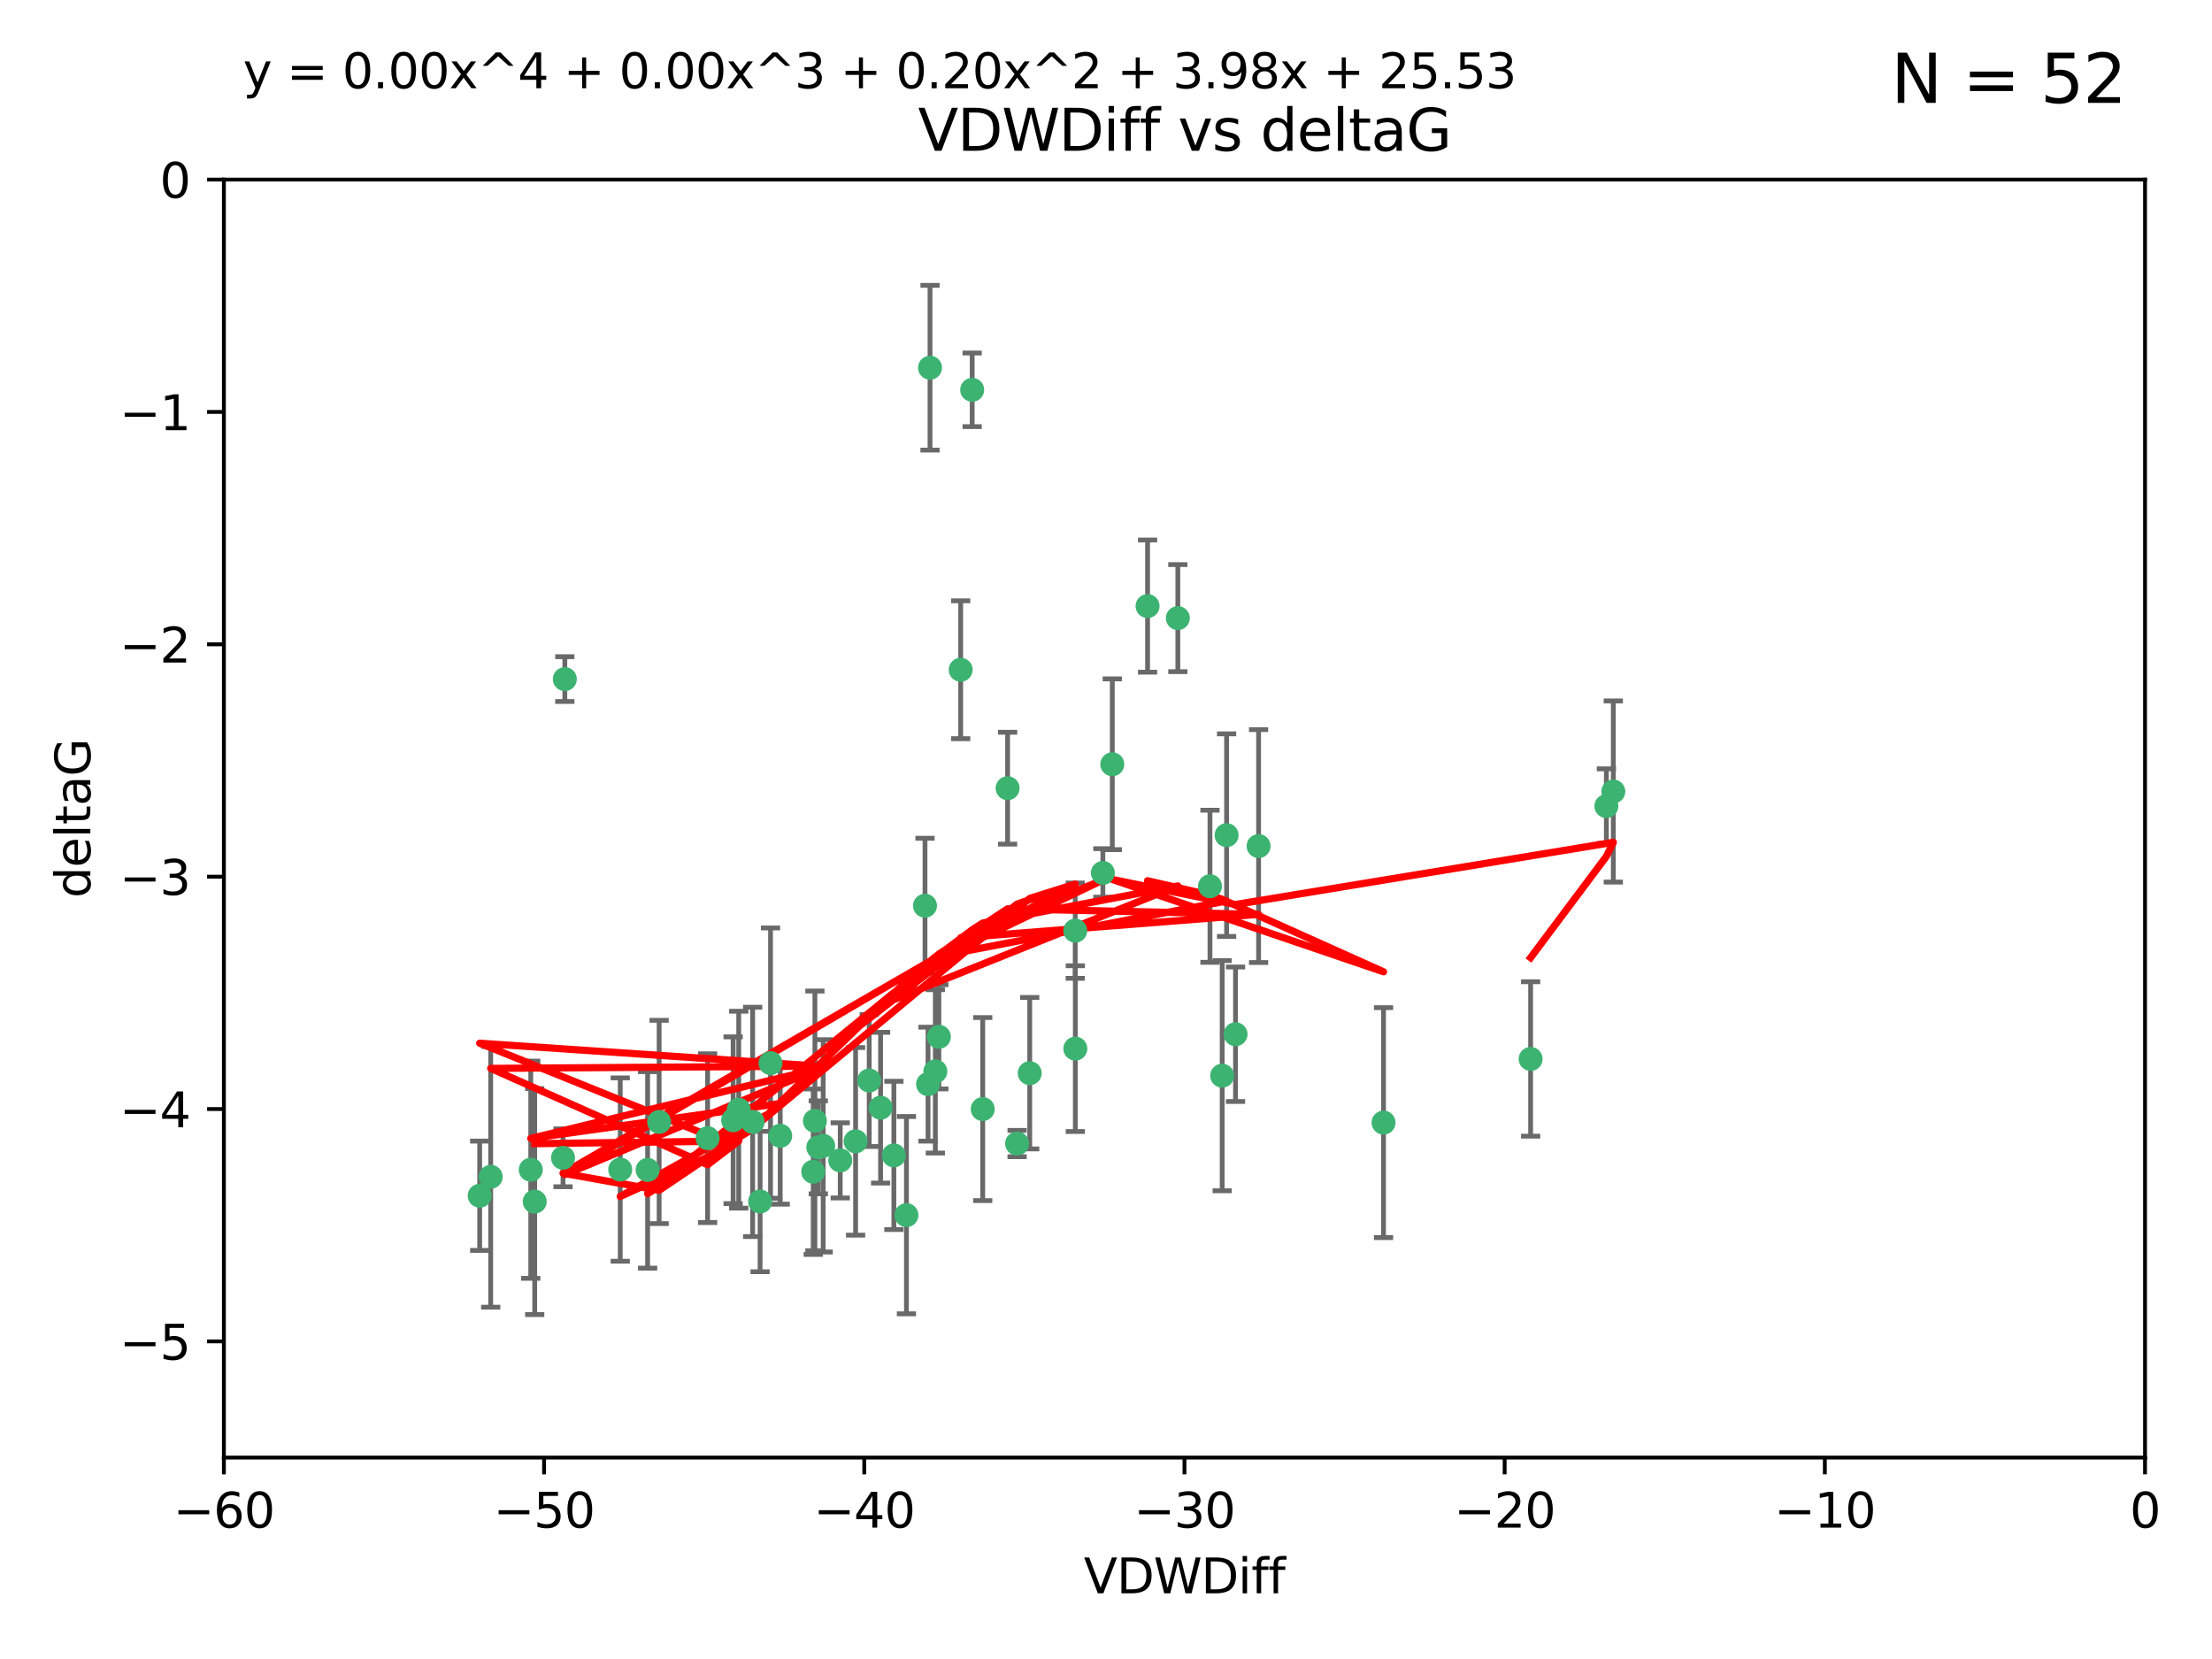 <?xml version="1.0" encoding="utf-8" standalone="no"?>
<!DOCTYPE svg PUBLIC "-//W3C//DTD SVG 1.1//EN"
  "http://www.w3.org/Graphics/SVG/1.1/DTD/svg11.dtd">
<svg xmlns:xlink="http://www.w3.org/1999/xlink" width="460.8pt" height="345.6pt" viewBox="0 0 460.8 345.6" xmlns="http://www.w3.org/2000/svg" version="1.1">
 <defs>
  <style type="text/css">*{stroke-linejoin: round; stroke-linecap: butt}</style>
 </defs>
 <g id="figure_1">
  <g id="patch_1">
   <path d="M 0 345.6 
L 460.8 345.6 
L 460.8 0 
L 0 0 
z
" style="fill: #ffffff"/>
  </g>
  <g id="axes_1">
   <g id="patch_2">
    <path d="M 46.64 303.64 
L 446.85 303.64 
L 446.85 37.411 
L 46.64 37.411 
z
" style="fill: #ffffff"/>
   </g>
   <g id="PathCollection_1">
    <defs>
     <path id="m0a03f13797" d="M 0 1.118 
C 0.297 1.118 0.581 1 0.791 0.791 
C 1 0.581 1.118 0.297 1.118 0 
C 1.118 -0.297 1 -0.581 0.791 -0.791 
C 0.581 -1 0.297 -1.118 0 -1.118 
C -0.297 -1.118 -0.581 -1 -0.791 -0.791 
C -1 -0.581 -1.118 -0.297 -1.118 0 
C -1.118 0.297 -1 0.581 -0.791 0.791 
C -0.581 1 -0.297 1.118 0 1.118 
z
" style="stroke: #3cb371"/>
    </defs>
    <g clip-path="url(#p2a14316636)">
     <use xlink:href="#m0a03f13797" x="111.391" y="250.316" style="fill: #3cb371; stroke: #3cb371"/>
     <use xlink:href="#m0a03f13797" x="153.89" y="231.167" style="fill: #3cb371; stroke: #3cb371"/>
     <use xlink:href="#m0a03f13797" x="147.41" y="237.101" style="fill: #3cb371; stroke: #3cb371"/>
     <use xlink:href="#m0a03f13797" x="102.222" y="245.151" style="fill: #3cb371; stroke: #3cb371"/>
     <use xlink:href="#m0a03f13797" x="170.466" y="239.012" style="fill: #3cb371; stroke: #3cb371"/>
     <use xlink:href="#m0a03f13797" x="99.927" y="249.096" style="fill: #3cb371; stroke: #3cb371"/>
     <use xlink:href="#m0a03f13797" x="152.724" y="233.364" style="fill: #3cb371; stroke: #3cb371"/>
     <use xlink:href="#m0a03f13797" x="129.205" y="243.641" style="fill: #3cb371; stroke: #3cb371"/>
     <use xlink:href="#m0a03f13797" x="160.515" y="221.462" style="fill: #3cb371; stroke: #3cb371"/>
     <use xlink:href="#m0a03f13797" x="181.071" y="225.088" style="fill: #3cb371; stroke: #3cb371"/>
     <use xlink:href="#m0a03f13797" x="169.761" y="233.502" style="fill: #3cb371; stroke: #3cb371"/>
     <use xlink:href="#m0a03f13797" x="110.566" y="243.675" style="fill: #3cb371; stroke: #3cb371"/>
     <use xlink:href="#m0a03f13797" x="162.533" y="236.602" style="fill: #3cb371; stroke: #3cb371"/>
     <use xlink:href="#m0a03f13797" x="171.486" y="238.695" style="fill: #3cb371; stroke: #3cb371"/>
     <use xlink:href="#m0a03f13797" x="186.209" y="240.695" style="fill: #3cb371; stroke: #3cb371"/>
     <use xlink:href="#m0a03f13797" x="134.911" y="243.713" style="fill: #3cb371; stroke: #3cb371"/>
     <use xlink:href="#m0a03f13797" x="156.79" y="233.712" style="fill: #3cb371; stroke: #3cb371"/>
     <use xlink:href="#m0a03f13797" x="175.035" y="241.73" style="fill: #3cb371; stroke: #3cb371"/>
     <use xlink:href="#m0a03f13797" x="169.413" y="244.088" style="fill: #3cb371; stroke: #3cb371"/>
     <use xlink:href="#m0a03f13797" x="117.663" y="141.469" style="fill: #3cb371; stroke: #3cb371"/>
     <use xlink:href="#m0a03f13797" x="193.74" y="76.602" style="fill: #3cb371; stroke: #3cb371"/>
     <use xlink:href="#m0a03f13797" x="117.288" y="241.193" style="fill: #3cb371; stroke: #3cb371"/>
     <use xlink:href="#m0a03f13797" x="137.308" y="233.723" style="fill: #3cb371; stroke: #3cb371"/>
     <use xlink:href="#m0a03f13797" x="158.341" y="250.302" style="fill: #3cb371; stroke: #3cb371"/>
     <use xlink:href="#m0a03f13797" x="214.511" y="223.559" style="fill: #3cb371; stroke: #3cb371"/>
     <use xlink:href="#m0a03f13797" x="223.993" y="193.873" style="fill: #3cb371; stroke: #3cb371"/>
     <use xlink:href="#m0a03f13797" x="211.88" y="238.222" style="fill: #3cb371; stroke: #3cb371"/>
     <use xlink:href="#m0a03f13797" x="178.237" y="237.76" style="fill: #3cb371; stroke: #3cb371"/>
     <use xlink:href="#m0a03f13797" x="188.828" y="253.138" style="fill: #3cb371; stroke: #3cb371"/>
     <use xlink:href="#m0a03f13797" x="224.011" y="218.451" style="fill: #3cb371; stroke: #3cb371"/>
     <use xlink:href="#m0a03f13797" x="193.329" y="225.849" style="fill: #3cb371; stroke: #3cb371"/>
     <use xlink:href="#m0a03f13797" x="202.523" y="81.207" style="fill: #3cb371; stroke: #3cb371"/>
     <use xlink:href="#m0a03f13797" x="204.72" y="231.04" style="fill: #3cb371; stroke: #3cb371"/>
     <use xlink:href="#m0a03f13797" x="245.364" y="128.766" style="fill: #3cb371; stroke: #3cb371"/>
     <use xlink:href="#m0a03f13797" x="183.443" y="230.756" style="fill: #3cb371; stroke: #3cb371"/>
     <use xlink:href="#m0a03f13797" x="195.583" y="215.989" style="fill: #3cb371; stroke: #3cb371"/>
     <use xlink:href="#m0a03f13797" x="209.904" y="164.196" style="fill: #3cb371; stroke: #3cb371"/>
     <use xlink:href="#m0a03f13797" x="262.187" y="176.253" style="fill: #3cb371; stroke: #3cb371"/>
     <use xlink:href="#m0a03f13797" x="200.128" y="139.522" style="fill: #3cb371; stroke: #3cb371"/>
     <use xlink:href="#m0a03f13797" x="229.746" y="181.846" style="fill: #3cb371; stroke: #3cb371"/>
     <use xlink:href="#m0a03f13797" x="192.695" y="188.681" style="fill: #3cb371; stroke: #3cb371"/>
     <use xlink:href="#m0a03f13797" x="194.849" y="223.183" style="fill: #3cb371; stroke: #3cb371"/>
     <use xlink:href="#m0a03f13797" x="255.522" y="173.979" style="fill: #3cb371; stroke: #3cb371"/>
     <use xlink:href="#m0a03f13797" x="239.062" y="126.26" style="fill: #3cb371; stroke: #3cb371"/>
     <use xlink:href="#m0a03f13797" x="252.06" y="184.622" style="fill: #3cb371; stroke: #3cb371"/>
     <use xlink:href="#m0a03f13797" x="254.602" y="224.085" style="fill: #3cb371; stroke: #3cb371"/>
     <use xlink:href="#m0a03f13797" x="288.215" y="233.861" style="fill: #3cb371; stroke: #3cb371"/>
     <use xlink:href="#m0a03f13797" x="231.711" y="159.21" style="fill: #3cb371; stroke: #3cb371"/>
     <use xlink:href="#m0a03f13797" x="257.384" y="215.451" style="fill: #3cb371; stroke: #3cb371"/>
     <use xlink:href="#m0a03f13797" x="336.082" y="164.886" style="fill: #3cb371; stroke: #3cb371"/>
     <use xlink:href="#m0a03f13797" x="334.635" y="167.925" style="fill: #3cb371; stroke: #3cb371"/>
     <use xlink:href="#m0a03f13797" x="318.857" y="220.6" style="fill: #3cb371; stroke: #3cb371"/>
    </g>
   </g>
   <g id="matplotlib.axis_1">
    <g id="xtick_1">
     <g id="line2d_1">
      <defs>
       <path id="m1ac11b9ca1" d="M 0 0 
L 0 3.5 
" style="stroke: #000000; stroke-width: 0.8"/>
      </defs>
      <g>
       <use xlink:href="#m1ac11b9ca1" x="46.64" y="303.64" style="stroke: #000000; stroke-width: 0.8"/>
      </g>
     </g>
     <g id="text_1">
      <!-- −60 -->
      <g transform="translate(36.088 318.238)scale(0.1 -0.1)">
       <defs>
        <path id="DejaVuSans-2212" d="M 678 2272 
L 4684 2272 
L 4684 1741 
L 678 1741 
L 678 2272 
z
" transform="scale(0.016)"/>
        <path id="DejaVuSans-36" d="M 2113 2584 
Q 1688 2584 1439 2293 
Q 1191 2003 1191 1497 
Q 1191 994 1439 701 
Q 1688 409 2113 409 
Q 2538 409 2786 701 
Q 3034 994 3034 1497 
Q 3034 2003 2786 2293 
Q 2538 2584 2113 2584 
z
M 3366 4563 
L 3366 3988 
Q 3128 4100 2886 4159 
Q 2644 4219 2406 4219 
Q 1781 4219 1451 3797 
Q 1122 3375 1075 2522 
Q 1259 2794 1537 2939 
Q 1816 3084 2150 3084 
Q 2853 3084 3261 2657 
Q 3669 2231 3669 1497 
Q 3669 778 3244 343 
Q 2819 -91 2113 -91 
Q 1303 -91 875 529 
Q 447 1150 447 2328 
Q 447 3434 972 4092 
Q 1497 4750 2381 4750 
Q 2619 4750 2861 4703 
Q 3103 4656 3366 4563 
z
" transform="scale(0.016)"/>
        <path id="DejaVuSans-30" d="M 2034 4250 
Q 1547 4250 1301 3770 
Q 1056 3291 1056 2328 
Q 1056 1369 1301 889 
Q 1547 409 2034 409 
Q 2525 409 2770 889 
Q 3016 1369 3016 2328 
Q 3016 3291 2770 3770 
Q 2525 4250 2034 4250 
z
M 2034 4750 
Q 2819 4750 3233 4129 
Q 3647 3509 3647 2328 
Q 3647 1150 3233 529 
Q 2819 -91 2034 -91 
Q 1250 -91 836 529 
Q 422 1150 422 2328 
Q 422 3509 836 4129 
Q 1250 4750 2034 4750 
z
" transform="scale(0.016)"/>
       </defs>
       <use xlink:href="#DejaVuSans-2212"/>
       <use xlink:href="#DejaVuSans-36" x="83.789"/>
       <use xlink:href="#DejaVuSans-30" x="147.412"/>
      </g>
     </g>
    </g>
    <g id="xtick_2">
     <g id="line2d_2">
      <g>
       <use xlink:href="#m1ac11b9ca1" x="113.342" y="303.64" style="stroke: #000000; stroke-width: 0.8"/>
      </g>
     </g>
     <g id="text_2">
      <!-- −50 -->
      <g transform="translate(102.789 318.238)scale(0.1 -0.1)">
       <defs>
        <path id="DejaVuSans-35" d="M 691 4666 
L 3169 4666 
L 3169 4134 
L 1269 4134 
L 1269 2991 
Q 1406 3038 1543 3061 
Q 1681 3084 1819 3084 
Q 2600 3084 3056 2656 
Q 3513 2228 3513 1497 
Q 3513 744 3044 326 
Q 2575 -91 1722 -91 
Q 1428 -91 1123 -41 
Q 819 9 494 109 
L 494 744 
Q 775 591 1075 516 
Q 1375 441 1709 441 
Q 2250 441 2565 725 
Q 2881 1009 2881 1497 
Q 2881 1984 2565 2268 
Q 2250 2553 1709 2553 
Q 1456 2553 1204 2497 
Q 953 2441 691 2322 
L 691 4666 
z
" transform="scale(0.016)"/>
       </defs>
       <use xlink:href="#DejaVuSans-2212"/>
       <use xlink:href="#DejaVuSans-35" x="83.789"/>
       <use xlink:href="#DejaVuSans-30" x="147.412"/>
      </g>
     </g>
    </g>
    <g id="xtick_3">
     <g id="line2d_3">
      <g>
       <use xlink:href="#m1ac11b9ca1" x="180.043" y="303.64" style="stroke: #000000; stroke-width: 0.8"/>
      </g>
     </g>
     <g id="text_3">
      <!-- −40 -->
      <g transform="translate(169.491 318.238)scale(0.1 -0.1)">
       <defs>
        <path id="DejaVuSans-34" d="M 2419 4116 
L 825 1625 
L 2419 1625 
L 2419 4116 
z
M 2253 4666 
L 3047 4666 
L 3047 1625 
L 3713 1625 
L 3713 1100 
L 3047 1100 
L 3047 0 
L 2419 0 
L 2419 1100 
L 313 1100 
L 313 1709 
L 2253 4666 
z
" transform="scale(0.016)"/>
       </defs>
       <use xlink:href="#DejaVuSans-2212"/>
       <use xlink:href="#DejaVuSans-34" x="83.789"/>
       <use xlink:href="#DejaVuSans-30" x="147.412"/>
      </g>
     </g>
    </g>
    <g id="xtick_4">
     <g id="line2d_4">
      <g>
       <use xlink:href="#m1ac11b9ca1" x="246.745" y="303.64" style="stroke: #000000; stroke-width: 0.8"/>
      </g>
     </g>
     <g id="text_4">
      <!-- −30 -->
      <g transform="translate(236.193 318.238)scale(0.1 -0.1)">
       <defs>
        <path id="DejaVuSans-33" d="M 2597 2516 
Q 3050 2419 3304 2112 
Q 3559 1806 3559 1356 
Q 3559 666 3084 287 
Q 2609 -91 1734 -91 
Q 1441 -91 1130 -33 
Q 819 25 488 141 
L 488 750 
Q 750 597 1062 519 
Q 1375 441 1716 441 
Q 2309 441 2620 675 
Q 2931 909 2931 1356 
Q 2931 1769 2642 2001 
Q 2353 2234 1838 2234 
L 1294 2234 
L 1294 2753 
L 1863 2753 
Q 2328 2753 2575 2939 
Q 2822 3125 2822 3475 
Q 2822 3834 2567 4026 
Q 2313 4219 1838 4219 
Q 1578 4219 1281 4162 
Q 984 4106 628 3988 
L 628 4550 
Q 988 4650 1302 4700 
Q 1616 4750 1894 4750 
Q 2613 4750 3031 4423 
Q 3450 4097 3450 3541 
Q 3450 3153 3228 2886 
Q 3006 2619 2597 2516 
z
" transform="scale(0.016)"/>
       </defs>
       <use xlink:href="#DejaVuSans-2212"/>
       <use xlink:href="#DejaVuSans-33" x="83.789"/>
       <use xlink:href="#DejaVuSans-30" x="147.412"/>
      </g>
     </g>
    </g>
    <g id="xtick_5">
     <g id="line2d_5">
      <g>
       <use xlink:href="#m1ac11b9ca1" x="313.447" y="303.64" style="stroke: #000000; stroke-width: 0.8"/>
      </g>
     </g>
     <g id="text_5">
      <!-- −20 -->
      <g transform="translate(302.894 318.238)scale(0.1 -0.1)">
       <defs>
        <path id="DejaVuSans-32" d="M 1228 531 
L 3431 531 
L 3431 0 
L 469 0 
L 469 531 
Q 828 903 1448 1529 
Q 2069 2156 2228 2338 
Q 2531 2678 2651 2914 
Q 2772 3150 2772 3378 
Q 2772 3750 2511 3984 
Q 2250 4219 1831 4219 
Q 1534 4219 1204 4116 
Q 875 4013 500 3803 
L 500 4441 
Q 881 4594 1212 4672 
Q 1544 4750 1819 4750 
Q 2544 4750 2975 4387 
Q 3406 4025 3406 3419 
Q 3406 3131 3298 2873 
Q 3191 2616 2906 2266 
Q 2828 2175 2409 1742 
Q 1991 1309 1228 531 
z
" transform="scale(0.016)"/>
       </defs>
       <use xlink:href="#DejaVuSans-2212"/>
       <use xlink:href="#DejaVuSans-32" x="83.789"/>
       <use xlink:href="#DejaVuSans-30" x="147.412"/>
      </g>
     </g>
    </g>
    <g id="xtick_6">
     <g id="line2d_6">
      <g>
       <use xlink:href="#m1ac11b9ca1" x="380.148" y="303.64" style="stroke: #000000; stroke-width: 0.8"/>
      </g>
     </g>
     <g id="text_6">
      <!-- −10 -->
      <g transform="translate(369.596 318.238)scale(0.1 -0.1)">
       <defs>
        <path id="DejaVuSans-31" d="M 794 531 
L 1825 531 
L 1825 4091 
L 703 3866 
L 703 4441 
L 1819 4666 
L 2450 4666 
L 2450 531 
L 3481 531 
L 3481 0 
L 794 0 
L 794 531 
z
" transform="scale(0.016)"/>
       </defs>
       <use xlink:href="#DejaVuSans-2212"/>
       <use xlink:href="#DejaVuSans-31" x="83.789"/>
       <use xlink:href="#DejaVuSans-30" x="147.412"/>
      </g>
     </g>
    </g>
    <g id="xtick_7">
     <g id="line2d_7">
      <g>
       <use xlink:href="#m1ac11b9ca1" x="446.85" y="303.64" style="stroke: #000000; stroke-width: 0.8"/>
      </g>
     </g>
     <g id="text_7">
      <!-- 0 -->
      <g transform="translate(443.669 318.238)scale(0.1 -0.1)">
       <use xlink:href="#DejaVuSans-30"/>
      </g>
     </g>
    </g>
    <g id="text_8">
     <!-- VDWDiff -->
     <g transform="translate(225.772 331.917)scale(0.1 -0.1)">
      <defs>
       <path id="DejaVuSans-56" d="M 1831 0 
L 50 4666 
L 709 4666 
L 2188 738 
L 3669 4666 
L 4325 4666 
L 2547 0 
L 1831 0 
z
" transform="scale(0.016)"/>
       <path id="DejaVuSans-44" d="M 1259 4147 
L 1259 519 
L 2022 519 
Q 2988 519 3436 956 
Q 3884 1394 3884 2338 
Q 3884 3275 3436 3711 
Q 2988 4147 2022 4147 
L 1259 4147 
z
M 628 4666 
L 1925 4666 
Q 3281 4666 3915 4102 
Q 4550 3538 4550 2338 
Q 4550 1131 3912 565 
Q 3275 0 1925 0 
L 628 0 
L 628 4666 
z
" transform="scale(0.016)"/>
       <path id="DejaVuSans-57" d="M 213 4666 
L 850 4666 
L 1831 722 
L 2809 4666 
L 3519 4666 
L 4500 722 
L 5478 4666 
L 6119 4666 
L 4947 0 
L 4153 0 
L 3169 4050 
L 2175 0 
L 1381 0 
L 213 4666 
z
" transform="scale(0.016)"/>
       <path id="DejaVuSans-69" d="M 603 3500 
L 1178 3500 
L 1178 0 
L 603 0 
L 603 3500 
z
M 603 4863 
L 1178 4863 
L 1178 4134 
L 603 4134 
L 603 4863 
z
" transform="scale(0.016)"/>
       <path id="DejaVuSans-66" d="M 2375 4863 
L 2375 4384 
L 1825 4384 
Q 1516 4384 1395 4259 
Q 1275 4134 1275 3809 
L 1275 3500 
L 2222 3500 
L 2222 3053 
L 1275 3053 
L 1275 0 
L 697 0 
L 697 3053 
L 147 3053 
L 147 3500 
L 697 3500 
L 697 3744 
Q 697 4328 969 4595 
Q 1241 4863 1831 4863 
L 2375 4863 
z
" transform="scale(0.016)"/>
      </defs>
      <use xlink:href="#DejaVuSans-56"/>
      <use xlink:href="#DejaVuSans-44" x="68.408"/>
      <use xlink:href="#DejaVuSans-57" x="145.41"/>
      <use xlink:href="#DejaVuSans-44" x="244.287"/>
      <use xlink:href="#DejaVuSans-69" x="321.289"/>
      <use xlink:href="#DejaVuSans-66" x="349.072"/>
      <use xlink:href="#DejaVuSans-66" x="384.277"/>
     </g>
    </g>
   </g>
   <g id="matplotlib.axis_2">
    <g id="ytick_1">
     <g id="line2d_8">
      <defs>
       <path id="m2172ee60fd" d="M 0 0 
L -3.5 0 
" style="stroke: #000000; stroke-width: 0.8"/>
      </defs>
      <g>
       <use xlink:href="#m2172ee60fd" x="46.64" y="279.437" style="stroke: #000000; stroke-width: 0.8"/>
      </g>
     </g>
     <g id="text_9">
      <!-- −5 -->
      <g transform="translate(24.898 283.237)scale(0.1 -0.1)">
       <use xlink:href="#DejaVuSans-2212"/>
       <use xlink:href="#DejaVuSans-35" x="83.789"/>
      </g>
     </g>
    </g>
    <g id="ytick_2">
     <g id="line2d_9">
      <g>
       <use xlink:href="#m2172ee60fd" x="46.64" y="231.032" style="stroke: #000000; stroke-width: 0.8"/>
      </g>
     </g>
     <g id="text_10">
      <!-- −4 -->
      <g transform="translate(24.898 234.831)scale(0.1 -0.1)">
       <use xlink:href="#DejaVuSans-2212"/>
       <use xlink:href="#DejaVuSans-34" x="83.789"/>
      </g>
     </g>
    </g>
    <g id="ytick_3">
     <g id="line2d_10">
      <g>
       <use xlink:href="#m2172ee60fd" x="46.64" y="182.627" style="stroke: #000000; stroke-width: 0.8"/>
      </g>
     </g>
     <g id="text_11">
      <!-- −3 -->
      <g transform="translate(24.898 186.426)scale(0.1 -0.1)">
       <use xlink:href="#DejaVuSans-2212"/>
       <use xlink:href="#DejaVuSans-33" x="83.789"/>
      </g>
     </g>
    </g>
    <g id="ytick_4">
     <g id="line2d_11">
      <g>
       <use xlink:href="#m2172ee60fd" x="46.64" y="134.222" style="stroke: #000000; stroke-width: 0.8"/>
      </g>
     </g>
     <g id="text_12">
      <!-- −2 -->
      <g transform="translate(24.898 138.021)scale(0.1 -0.1)">
       <use xlink:href="#DejaVuSans-2212"/>
       <use xlink:href="#DejaVuSans-32" x="83.789"/>
      </g>
     </g>
    </g>
    <g id="ytick_5">
     <g id="line2d_12">
      <g>
       <use xlink:href="#m2172ee60fd" x="46.64" y="85.816" style="stroke: #000000; stroke-width: 0.8"/>
      </g>
     </g>
     <g id="text_13">
      <!-- −1 -->
      <g transform="translate(24.898 89.616)scale(0.1 -0.1)">
       <use xlink:href="#DejaVuSans-2212"/>
       <use xlink:href="#DejaVuSans-31" x="83.789"/>
      </g>
     </g>
    </g>
    <g id="ytick_6">
     <g id="line2d_13">
      <g>
       <use xlink:href="#m2172ee60fd" x="46.64" y="37.411" style="stroke: #000000; stroke-width: 0.8"/>
      </g>
     </g>
     <g id="text_14">
      <!-- 0 -->
      <g transform="translate(33.278 41.21)scale(0.1 -0.1)">
       <use xlink:href="#DejaVuSans-30"/>
      </g>
     </g>
    </g>
    <g id="text_15">
     <!-- deltaG -->
     <g transform="translate(18.818 187.064)rotate(-90)scale(0.1 -0.1)">
      <defs>
       <path id="DejaVuSans-64" d="M 2906 2969 
L 2906 4863 
L 3481 4863 
L 3481 0 
L 2906 0 
L 2906 525 
Q 2725 213 2448 61 
Q 2172 -91 1784 -91 
Q 1150 -91 751 415 
Q 353 922 353 1747 
Q 353 2572 751 3078 
Q 1150 3584 1784 3584 
Q 2172 3584 2448 3432 
Q 2725 3281 2906 2969 
z
M 947 1747 
Q 947 1113 1208 752 
Q 1469 391 1925 391 
Q 2381 391 2643 752 
Q 2906 1113 2906 1747 
Q 2906 2381 2643 2742 
Q 2381 3103 1925 3103 
Q 1469 3103 1208 2742 
Q 947 2381 947 1747 
z
" transform="scale(0.016)"/>
       <path id="DejaVuSans-65" d="M 3597 1894 
L 3597 1613 
L 953 1613 
Q 991 1019 1311 708 
Q 1631 397 2203 397 
Q 2534 397 2845 478 
Q 3156 559 3463 722 
L 3463 178 
Q 3153 47 2828 -22 
Q 2503 -91 2169 -91 
Q 1331 -91 842 396 
Q 353 884 353 1716 
Q 353 2575 817 3079 
Q 1281 3584 2069 3584 
Q 2775 3584 3186 3129 
Q 3597 2675 3597 1894 
z
M 3022 2063 
Q 3016 2534 2758 2815 
Q 2500 3097 2075 3097 
Q 1594 3097 1305 2825 
Q 1016 2553 972 2059 
L 3022 2063 
z
" transform="scale(0.016)"/>
       <path id="DejaVuSans-6c" d="M 603 4863 
L 1178 4863 
L 1178 0 
L 603 0 
L 603 4863 
z
" transform="scale(0.016)"/>
       <path id="DejaVuSans-74" d="M 1172 4494 
L 1172 3500 
L 2356 3500 
L 2356 3053 
L 1172 3053 
L 1172 1153 
Q 1172 725 1289 603 
Q 1406 481 1766 481 
L 2356 481 
L 2356 0 
L 1766 0 
Q 1100 0 847 248 
Q 594 497 594 1153 
L 594 3053 
L 172 3053 
L 172 3500 
L 594 3500 
L 594 4494 
L 1172 4494 
z
" transform="scale(0.016)"/>
       <path id="DejaVuSans-61" d="M 2194 1759 
Q 1497 1759 1228 1600 
Q 959 1441 959 1056 
Q 959 750 1161 570 
Q 1363 391 1709 391 
Q 2188 391 2477 730 
Q 2766 1069 2766 1631 
L 2766 1759 
L 2194 1759 
z
M 3341 1997 
L 3341 0 
L 2766 0 
L 2766 531 
Q 2569 213 2275 61 
Q 1981 -91 1556 -91 
Q 1019 -91 701 211 
Q 384 513 384 1019 
Q 384 1609 779 1909 
Q 1175 2209 1959 2209 
L 2766 2209 
L 2766 2266 
Q 2766 2663 2505 2880 
Q 2244 3097 1772 3097 
Q 1472 3097 1187 3025 
Q 903 2953 641 2809 
L 641 3341 
Q 956 3463 1253 3523 
Q 1550 3584 1831 3584 
Q 2591 3584 2966 3190 
Q 3341 2797 3341 1997 
z
" transform="scale(0.016)"/>
       <path id="DejaVuSans-47" d="M 3809 666 
L 3809 1919 
L 2778 1919 
L 2778 2438 
L 4434 2438 
L 4434 434 
Q 4069 175 3628 42 
Q 3188 -91 2688 -91 
Q 1594 -91 976 548 
Q 359 1188 359 2328 
Q 359 3472 976 4111 
Q 1594 4750 2688 4750 
Q 3144 4750 3555 4637 
Q 3966 4525 4313 4306 
L 4313 3634 
Q 3963 3931 3569 4081 
Q 3175 4231 2741 4231 
Q 1884 4231 1454 3753 
Q 1025 3275 1025 2328 
Q 1025 1384 1454 906 
Q 1884 428 2741 428 
Q 3075 428 3337 486 
Q 3600 544 3809 666 
z
" transform="scale(0.016)"/>
      </defs>
      <use xlink:href="#DejaVuSans-64"/>
      <use xlink:href="#DejaVuSans-65" x="63.477"/>
      <use xlink:href="#DejaVuSans-6c" x="125"/>
      <use xlink:href="#DejaVuSans-74" x="152.783"/>
      <use xlink:href="#DejaVuSans-61" x="191.992"/>
      <use xlink:href="#DejaVuSans-47" x="253.271"/>
     </g>
    </g>
   </g>
   <g id="LineCollection_1">
    <path d="M 111.391 273.851 
L 111.391 226.78 
" clip-path="url(#p2a14316636)" style="fill: none; stroke: #696969"/>
    <path d="M 153.89 251.678 
L 153.89 210.656 
" clip-path="url(#p2a14316636)" style="fill: none; stroke: #696969"/>
    <path d="M 147.41 254.682 
L 147.41 219.519 
" clip-path="url(#p2a14316636)" style="fill: none; stroke: #696969"/>
    <path d="M 102.222 272.312 
L 102.222 217.99 
" clip-path="url(#p2a14316636)" style="fill: none; stroke: #696969"/>
    <path d="M 170.466 248.696 
L 170.466 229.327 
" clip-path="url(#p2a14316636)" style="fill: none; stroke: #696969"/>
    <path d="M 99.927 260.481 
L 99.927 237.71 
" clip-path="url(#p2a14316636)" style="fill: none; stroke: #696969"/>
    <path d="M 152.724 250.731 
L 152.724 215.997 
" clip-path="url(#p2a14316636)" style="fill: none; stroke: #696969"/>
    <path d="M 129.205 262.737 
L 129.205 224.544 
" clip-path="url(#p2a14316636)" style="fill: none; stroke: #696969"/>
    <path d="M 160.515 249.617 
L 160.515 193.307 
" clip-path="url(#p2a14316636)" style="fill: none; stroke: #696969"/>
    <path d="M 181.071 238.836 
L 181.071 211.34 
" clip-path="url(#p2a14316636)" style="fill: none; stroke: #696969"/>
    <path d="M 169.761 260.554 
L 169.761 206.45 
" clip-path="url(#p2a14316636)" style="fill: none; stroke: #696969"/>
    <path d="M 110.566 266.303 
L 110.566 221.048 
" clip-path="url(#p2a14316636)" style="fill: none; stroke: #696969"/>
    <path d="M 162.533 250.846 
L 162.533 222.359 
" clip-path="url(#p2a14316636)" style="fill: none; stroke: #696969"/>
    <path d="M 171.486 260.812 
L 171.486 216.578 
" clip-path="url(#p2a14316636)" style="fill: none; stroke: #696969"/>
    <path d="M 186.209 256.139 
L 186.209 225.251 
" clip-path="url(#p2a14316636)" style="fill: none; stroke: #696969"/>
    <path d="M 134.911 264.178 
L 134.911 223.248 
" clip-path="url(#p2a14316636)" style="fill: none; stroke: #696969"/>
    <path d="M 156.79 257.598 
L 156.79 209.826 
" clip-path="url(#p2a14316636)" style="fill: none; stroke: #696969"/>
    <path d="M 175.035 249.557 
L 175.035 233.903 
" clip-path="url(#p2a14316636)" style="fill: none; stroke: #696969"/>
    <path d="M 169.413 261.318 
L 169.413 226.858 
" clip-path="url(#p2a14316636)" style="fill: none; stroke: #696969"/>
    <path d="M 117.663 146.137 
L 117.663 136.802 
" clip-path="url(#p2a14316636)" style="fill: none; stroke: #696969"/>
    <path d="M 193.74 93.762 
L 193.74 59.442 
" clip-path="url(#p2a14316636)" style="fill: none; stroke: #696969"/>
    <path d="M 117.288 247.22 
L 117.288 235.166 
" clip-path="url(#p2a14316636)" style="fill: none; stroke: #696969"/>
    <path d="M 137.308 254.896 
L 137.308 212.549 
" clip-path="url(#p2a14316636)" style="fill: none; stroke: #696969"/>
    <path d="M 158.341 264.925 
L 158.341 235.679 
" clip-path="url(#p2a14316636)" style="fill: none; stroke: #696969"/>
    <path d="M 214.511 239.336 
L 214.511 207.781 
" clip-path="url(#p2a14316636)" style="fill: none; stroke: #696969"/>
    <path d="M 223.993 203.802 
L 223.993 183.944 
" clip-path="url(#p2a14316636)" style="fill: none; stroke: #696969"/>
    <path d="M 211.88 240.963 
L 211.88 235.481 
" clip-path="url(#p2a14316636)" style="fill: none; stroke: #696969"/>
    <path d="M 178.237 257.301 
L 178.237 218.218 
" clip-path="url(#p2a14316636)" style="fill: none; stroke: #696969"/>
    <path d="M 188.828 273.691 
L 188.828 232.586 
" clip-path="url(#p2a14316636)" style="fill: none; stroke: #696969"/>
    <path d="M 224.011 235.713 
L 224.011 201.188 
" clip-path="url(#p2a14316636)" style="fill: none; stroke: #696969"/>
    <path d="M 193.329 237.72 
L 193.329 213.978 
" clip-path="url(#p2a14316636)" style="fill: none; stroke: #696969"/>
    <path d="M 202.523 88.875 
L 202.523 73.539 
" clip-path="url(#p2a14316636)" style="fill: none; stroke: #696969"/>
    <path d="M 204.72 250.104 
L 204.72 211.975 
" clip-path="url(#p2a14316636)" style="fill: none; stroke: #696969"/>
    <path d="M 245.364 139.92 
L 245.364 117.611 
" clip-path="url(#p2a14316636)" style="fill: none; stroke: #696969"/>
    <path d="M 183.443 246.458 
L 183.443 215.054 
" clip-path="url(#p2a14316636)" style="fill: none; stroke: #696969"/>
    <path d="M 195.583 226.845 
L 195.583 205.133 
" clip-path="url(#p2a14316636)" style="fill: none; stroke: #696969"/>
    <path d="M 209.904 175.847 
L 209.904 152.545 
" clip-path="url(#p2a14316636)" style="fill: none; stroke: #696969"/>
    <path d="M 262.187 200.512 
L 262.187 151.994 
" clip-path="url(#p2a14316636)" style="fill: none; stroke: #696969"/>
    <path d="M 200.128 153.884 
L 200.128 125.16 
" clip-path="url(#p2a14316636)" style="fill: none; stroke: #696969"/>
    <path d="M 229.746 186.895 
L 229.746 176.797 
" clip-path="url(#p2a14316636)" style="fill: none; stroke: #696969"/>
    <path d="M 192.695 202.739 
L 192.695 174.624 
" clip-path="url(#p2a14316636)" style="fill: none; stroke: #696969"/>
    <path d="M 194.849 240.197 
L 194.849 206.168 
" clip-path="url(#p2a14316636)" style="fill: none; stroke: #696969"/>
    <path d="M 255.522 195.085 
L 255.522 152.873 
" clip-path="url(#p2a14316636)" style="fill: none; stroke: #696969"/>
    <path d="M 239.062 140.03 
L 239.062 112.489 
" clip-path="url(#p2a14316636)" style="fill: none; stroke: #696969"/>
    <path d="M 252.06 200.466 
L 252.06 168.778 
" clip-path="url(#p2a14316636)" style="fill: none; stroke: #696969"/>
    <path d="M 254.602 248.056 
L 254.602 200.114 
" clip-path="url(#p2a14316636)" style="fill: none; stroke: #696969"/>
    <path d="M 288.215 257.815 
L 288.215 209.906 
" clip-path="url(#p2a14316636)" style="fill: none; stroke: #696969"/>
    <path d="M 231.711 176.996 
L 231.711 141.423 
" clip-path="url(#p2a14316636)" style="fill: none; stroke: #696969"/>
    <path d="M 257.384 229.46 
L 257.384 201.442 
" clip-path="url(#p2a14316636)" style="fill: none; stroke: #696969"/>
    <path d="M 336.082 183.754 
L 336.082 146.019 
" clip-path="url(#p2a14316636)" style="fill: none; stroke: #696969"/>
    <path d="M 334.635 175.69 
L 334.635 160.161 
" clip-path="url(#p2a14316636)" style="fill: none; stroke: #696969"/>
    <path d="M 318.857 236.686 
L 318.857 204.513 
" clip-path="url(#p2a14316636)" style="fill: none; stroke: #696969"/>
   </g>
   <g id="line2d_14">
    <defs>
     <path id="m1b8ef0681e" d="M 2 0 
L -2 -0 
" style="stroke: #696969"/>
    </defs>
    <g clip-path="url(#p2a14316636)">
     <use xlink:href="#m1b8ef0681e" x="111.391" y="273.851" style="fill: #696969; stroke: #696969"/>
     <use xlink:href="#m1b8ef0681e" x="153.89" y="251.678" style="fill: #696969; stroke: #696969"/>
     <use xlink:href="#m1b8ef0681e" x="147.41" y="254.682" style="fill: #696969; stroke: #696969"/>
     <use xlink:href="#m1b8ef0681e" x="102.222" y="272.312" style="fill: #696969; stroke: #696969"/>
     <use xlink:href="#m1b8ef0681e" x="170.466" y="248.696" style="fill: #696969; stroke: #696969"/>
     <use xlink:href="#m1b8ef0681e" x="99.927" y="260.481" style="fill: #696969; stroke: #696969"/>
     <use xlink:href="#m1b8ef0681e" x="152.724" y="250.731" style="fill: #696969; stroke: #696969"/>
     <use xlink:href="#m1b8ef0681e" x="129.205" y="262.737" style="fill: #696969; stroke: #696969"/>
     <use xlink:href="#m1b8ef0681e" x="160.515" y="249.617" style="fill: #696969; stroke: #696969"/>
     <use xlink:href="#m1b8ef0681e" x="181.071" y="238.836" style="fill: #696969; stroke: #696969"/>
     <use xlink:href="#m1b8ef0681e" x="169.761" y="260.554" style="fill: #696969; stroke: #696969"/>
     <use xlink:href="#m1b8ef0681e" x="110.566" y="266.303" style="fill: #696969; stroke: #696969"/>
     <use xlink:href="#m1b8ef0681e" x="162.533" y="250.846" style="fill: #696969; stroke: #696969"/>
     <use xlink:href="#m1b8ef0681e" x="171.486" y="260.812" style="fill: #696969; stroke: #696969"/>
     <use xlink:href="#m1b8ef0681e" x="186.209" y="256.139" style="fill: #696969; stroke: #696969"/>
     <use xlink:href="#m1b8ef0681e" x="134.911" y="264.178" style="fill: #696969; stroke: #696969"/>
     <use xlink:href="#m1b8ef0681e" x="156.79" y="257.598" style="fill: #696969; stroke: #696969"/>
     <use xlink:href="#m1b8ef0681e" x="175.035" y="249.557" style="fill: #696969; stroke: #696969"/>
     <use xlink:href="#m1b8ef0681e" x="169.413" y="261.318" style="fill: #696969; stroke: #696969"/>
     <use xlink:href="#m1b8ef0681e" x="117.663" y="146.137" style="fill: #696969; stroke: #696969"/>
     <use xlink:href="#m1b8ef0681e" x="193.74" y="93.762" style="fill: #696969; stroke: #696969"/>
     <use xlink:href="#m1b8ef0681e" x="117.288" y="247.22" style="fill: #696969; stroke: #696969"/>
     <use xlink:href="#m1b8ef0681e" x="137.308" y="254.896" style="fill: #696969; stroke: #696969"/>
     <use xlink:href="#m1b8ef0681e" x="158.341" y="264.925" style="fill: #696969; stroke: #696969"/>
     <use xlink:href="#m1b8ef0681e" x="214.511" y="239.336" style="fill: #696969; stroke: #696969"/>
     <use xlink:href="#m1b8ef0681e" x="223.993" y="203.802" style="fill: #696969; stroke: #696969"/>
     <use xlink:href="#m1b8ef0681e" x="211.88" y="240.963" style="fill: #696969; stroke: #696969"/>
     <use xlink:href="#m1b8ef0681e" x="178.237" y="257.301" style="fill: #696969; stroke: #696969"/>
     <use xlink:href="#m1b8ef0681e" x="188.828" y="273.691" style="fill: #696969; stroke: #696969"/>
     <use xlink:href="#m1b8ef0681e" x="224.011" y="235.713" style="fill: #696969; stroke: #696969"/>
     <use xlink:href="#m1b8ef0681e" x="193.329" y="237.72" style="fill: #696969; stroke: #696969"/>
     <use xlink:href="#m1b8ef0681e" x="202.523" y="88.875" style="fill: #696969; stroke: #696969"/>
     <use xlink:href="#m1b8ef0681e" x="204.72" y="250.104" style="fill: #696969; stroke: #696969"/>
     <use xlink:href="#m1b8ef0681e" x="245.364" y="139.92" style="fill: #696969; stroke: #696969"/>
     <use xlink:href="#m1b8ef0681e" x="183.443" y="246.458" style="fill: #696969; stroke: #696969"/>
     <use xlink:href="#m1b8ef0681e" x="195.583" y="226.845" style="fill: #696969; stroke: #696969"/>
     <use xlink:href="#m1b8ef0681e" x="209.904" y="175.847" style="fill: #696969; stroke: #696969"/>
     <use xlink:href="#m1b8ef0681e" x="262.187" y="200.512" style="fill: #696969; stroke: #696969"/>
     <use xlink:href="#m1b8ef0681e" x="200.128" y="153.884" style="fill: #696969; stroke: #696969"/>
     <use xlink:href="#m1b8ef0681e" x="229.746" y="186.895" style="fill: #696969; stroke: #696969"/>
     <use xlink:href="#m1b8ef0681e" x="192.695" y="202.739" style="fill: #696969; stroke: #696969"/>
     <use xlink:href="#m1b8ef0681e" x="194.849" y="240.197" style="fill: #696969; stroke: #696969"/>
     <use xlink:href="#m1b8ef0681e" x="255.522" y="195.085" style="fill: #696969; stroke: #696969"/>
     <use xlink:href="#m1b8ef0681e" x="239.062" y="140.03" style="fill: #696969; stroke: #696969"/>
     <use xlink:href="#m1b8ef0681e" x="252.06" y="200.466" style="fill: #696969; stroke: #696969"/>
     <use xlink:href="#m1b8ef0681e" x="254.602" y="248.056" style="fill: #696969; stroke: #696969"/>
     <use xlink:href="#m1b8ef0681e" x="288.215" y="257.815" style="fill: #696969; stroke: #696969"/>
     <use xlink:href="#m1b8ef0681e" x="231.711" y="176.996" style="fill: #696969; stroke: #696969"/>
     <use xlink:href="#m1b8ef0681e" x="257.384" y="229.46" style="fill: #696969; stroke: #696969"/>
     <use xlink:href="#m1b8ef0681e" x="336.082" y="183.754" style="fill: #696969; stroke: #696969"/>
     <use xlink:href="#m1b8ef0681e" x="334.635" y="175.69" style="fill: #696969; stroke: #696969"/>
     <use xlink:href="#m1b8ef0681e" x="318.857" y="236.686" style="fill: #696969; stroke: #696969"/>
    </g>
   </g>
   <g id="line2d_15">
    <g clip-path="url(#p2a14316636)">
     <use xlink:href="#m1b8ef0681e" x="111.391" y="226.78" style="fill: #696969; stroke: #696969"/>
     <use xlink:href="#m1b8ef0681e" x="153.89" y="210.656" style="fill: #696969; stroke: #696969"/>
     <use xlink:href="#m1b8ef0681e" x="147.41" y="219.519" style="fill: #696969; stroke: #696969"/>
     <use xlink:href="#m1b8ef0681e" x="102.222" y="217.99" style="fill: #696969; stroke: #696969"/>
     <use xlink:href="#m1b8ef0681e" x="170.466" y="229.327" style="fill: #696969; stroke: #696969"/>
     <use xlink:href="#m1b8ef0681e" x="99.927" y="237.71" style="fill: #696969; stroke: #696969"/>
     <use xlink:href="#m1b8ef0681e" x="152.724" y="215.997" style="fill: #696969; stroke: #696969"/>
     <use xlink:href="#m1b8ef0681e" x="129.205" y="224.544" style="fill: #696969; stroke: #696969"/>
     <use xlink:href="#m1b8ef0681e" x="160.515" y="193.307" style="fill: #696969; stroke: #696969"/>
     <use xlink:href="#m1b8ef0681e" x="181.071" y="211.34" style="fill: #696969; stroke: #696969"/>
     <use xlink:href="#m1b8ef0681e" x="169.761" y="206.45" style="fill: #696969; stroke: #696969"/>
     <use xlink:href="#m1b8ef0681e" x="110.566" y="221.048" style="fill: #696969; stroke: #696969"/>
     <use xlink:href="#m1b8ef0681e" x="162.533" y="222.359" style="fill: #696969; stroke: #696969"/>
     <use xlink:href="#m1b8ef0681e" x="171.486" y="216.578" style="fill: #696969; stroke: #696969"/>
     <use xlink:href="#m1b8ef0681e" x="186.209" y="225.251" style="fill: #696969; stroke: #696969"/>
     <use xlink:href="#m1b8ef0681e" x="134.911" y="223.248" style="fill: #696969; stroke: #696969"/>
     <use xlink:href="#m1b8ef0681e" x="156.79" y="209.826" style="fill: #696969; stroke: #696969"/>
     <use xlink:href="#m1b8ef0681e" x="175.035" y="233.903" style="fill: #696969; stroke: #696969"/>
     <use xlink:href="#m1b8ef0681e" x="169.413" y="226.858" style="fill: #696969; stroke: #696969"/>
     <use xlink:href="#m1b8ef0681e" x="117.663" y="136.802" style="fill: #696969; stroke: #696969"/>
     <use xlink:href="#m1b8ef0681e" x="193.74" y="59.442" style="fill: #696969; stroke: #696969"/>
     <use xlink:href="#m1b8ef0681e" x="117.288" y="235.166" style="fill: #696969; stroke: #696969"/>
     <use xlink:href="#m1b8ef0681e" x="137.308" y="212.549" style="fill: #696969; stroke: #696969"/>
     <use xlink:href="#m1b8ef0681e" x="158.341" y="235.679" style="fill: #696969; stroke: #696969"/>
     <use xlink:href="#m1b8ef0681e" x="214.511" y="207.781" style="fill: #696969; stroke: #696969"/>
     <use xlink:href="#m1b8ef0681e" x="223.993" y="183.944" style="fill: #696969; stroke: #696969"/>
     <use xlink:href="#m1b8ef0681e" x="211.88" y="235.481" style="fill: #696969; stroke: #696969"/>
     <use xlink:href="#m1b8ef0681e" x="178.237" y="218.218" style="fill: #696969; stroke: #696969"/>
     <use xlink:href="#m1b8ef0681e" x="188.828" y="232.586" style="fill: #696969; stroke: #696969"/>
     <use xlink:href="#m1b8ef0681e" x="224.011" y="201.188" style="fill: #696969; stroke: #696969"/>
     <use xlink:href="#m1b8ef0681e" x="193.329" y="213.978" style="fill: #696969; stroke: #696969"/>
     <use xlink:href="#m1b8ef0681e" x="202.523" y="73.539" style="fill: #696969; stroke: #696969"/>
     <use xlink:href="#m1b8ef0681e" x="204.72" y="211.975" style="fill: #696969; stroke: #696969"/>
     <use xlink:href="#m1b8ef0681e" x="245.364" y="117.611" style="fill: #696969; stroke: #696969"/>
     <use xlink:href="#m1b8ef0681e" x="183.443" y="215.054" style="fill: #696969; stroke: #696969"/>
     <use xlink:href="#m1b8ef0681e" x="195.583" y="205.133" style="fill: #696969; stroke: #696969"/>
     <use xlink:href="#m1b8ef0681e" x="209.904" y="152.545" style="fill: #696969; stroke: #696969"/>
     <use xlink:href="#m1b8ef0681e" x="262.187" y="151.994" style="fill: #696969; stroke: #696969"/>
     <use xlink:href="#m1b8ef0681e" x="200.128" y="125.16" style="fill: #696969; stroke: #696969"/>
     <use xlink:href="#m1b8ef0681e" x="229.746" y="176.797" style="fill: #696969; stroke: #696969"/>
     <use xlink:href="#m1b8ef0681e" x="192.695" y="174.624" style="fill: #696969; stroke: #696969"/>
     <use xlink:href="#m1b8ef0681e" x="194.849" y="206.168" style="fill: #696969; stroke: #696969"/>
     <use xlink:href="#m1b8ef0681e" x="255.522" y="152.873" style="fill: #696969; stroke: #696969"/>
     <use xlink:href="#m1b8ef0681e" x="239.062" y="112.489" style="fill: #696969; stroke: #696969"/>
     <use xlink:href="#m1b8ef0681e" x="252.06" y="168.778" style="fill: #696969; stroke: #696969"/>
     <use xlink:href="#m1b8ef0681e" x="254.602" y="200.114" style="fill: #696969; stroke: #696969"/>
     <use xlink:href="#m1b8ef0681e" x="288.215" y="209.906" style="fill: #696969; stroke: #696969"/>
     <use xlink:href="#m1b8ef0681e" x="231.711" y="141.423" style="fill: #696969; stroke: #696969"/>
     <use xlink:href="#m1b8ef0681e" x="257.384" y="201.442" style="fill: #696969; stroke: #696969"/>
     <use xlink:href="#m1b8ef0681e" x="336.082" y="146.019" style="fill: #696969; stroke: #696969"/>
     <use xlink:href="#m1b8ef0681e" x="334.635" y="160.161" style="fill: #696969; stroke: #696969"/>
     <use xlink:href="#m1b8ef0681e" x="318.857" y="204.513" style="fill: #696969; stroke: #696969"/>
    </g>
   </g>
   <g id="line2d_16">
    <path d="M 111.391 238.249 
L 153.89 237.681 
L 147.41 242.645 
L 102.222 222.566 
L 170.466 222.086 
L 99.927 217.322 
L 152.724 238.642 
L 129.205 249.249 
L 160.515 231.784 
L 181.071 211.613 
L 169.761 222.789 
L 110.566 237.159 
L 162.533 229.874 
L 171.486 221.069 
L 186.209 206.781 
L 134.911 248.667 
L 156.79 235.182 
L 175.035 217.532 
L 169.413 223.135 
L 117.663 244.701 
L 193.74 200.236 
L 117.288 244.403 
L 137.308 247.969 
L 158.341 233.79 
L 214.511 187.156 
L 223.993 184.167 
L 211.88 188.335 
L 178.237 214.369 
L 188.828 204.421 
L 224.011 184.163 
L 193.329 200.573 
L 202.523 193.699 
L 204.72 192.282 
L 245.364 184.551 
L 183.443 209.352 
L 195.583 198.757 
L 209.904 189.319 
L 262.187 190.478 
L 200.128 195.349 
L 229.746 183.326 
L 192.695 201.098 
L 194.849 199.34 
L 255.522 187.693 
L 239.062 183.472 
L 252.06 186.451 
L 254.602 187.348 
L 288.215 202.441 
L 231.711 183.205 
L 257.384 188.424 
L 336.082 175.466 
L 334.635 178.409 
L 318.857 199.497 
" clip-path="url(#p2a14316636)" style="fill: none; stroke: #ff0000; stroke-width: 1.5; stroke-linecap: square"/>
   </g>
   <g id="line2d_17">
    <defs>
     <path id="m112c2aaa35" d="M 0 2 
C 0.53 2 1.039 1.789 1.414 1.414 
C 1.789 1.039 2 0.53 2 0 
C 2 -0.53 1.789 -1.039 1.414 -1.414 
C 1.039 -1.789 0.53 -2 0 -2 
C -0.53 -2 -1.039 -1.789 -1.414 -1.414 
C -1.789 -1.039 -2 -0.53 -2 0 
C -2 0.53 -1.789 1.039 -1.414 1.414 
C -1.039 1.789 -0.53 2 0 2 
z
" style="stroke: #3cb371"/>
    </defs>
    <g clip-path="url(#p2a14316636)">
     <use xlink:href="#m112c2aaa35" x="111.391" y="250.316" style="fill: #3cb371; stroke: #3cb371"/>
     <use xlink:href="#m112c2aaa35" x="153.89" y="231.167" style="fill: #3cb371; stroke: #3cb371"/>
     <use xlink:href="#m112c2aaa35" x="147.41" y="237.101" style="fill: #3cb371; stroke: #3cb371"/>
     <use xlink:href="#m112c2aaa35" x="102.222" y="245.151" style="fill: #3cb371; stroke: #3cb371"/>
     <use xlink:href="#m112c2aaa35" x="170.466" y="239.012" style="fill: #3cb371; stroke: #3cb371"/>
     <use xlink:href="#m112c2aaa35" x="99.927" y="249.096" style="fill: #3cb371; stroke: #3cb371"/>
     <use xlink:href="#m112c2aaa35" x="152.724" y="233.364" style="fill: #3cb371; stroke: #3cb371"/>
     <use xlink:href="#m112c2aaa35" x="129.205" y="243.641" style="fill: #3cb371; stroke: #3cb371"/>
     <use xlink:href="#m112c2aaa35" x="160.515" y="221.462" style="fill: #3cb371; stroke: #3cb371"/>
     <use xlink:href="#m112c2aaa35" x="181.071" y="225.088" style="fill: #3cb371; stroke: #3cb371"/>
     <use xlink:href="#m112c2aaa35" x="169.761" y="233.502" style="fill: #3cb371; stroke: #3cb371"/>
     <use xlink:href="#m112c2aaa35" x="110.566" y="243.675" style="fill: #3cb371; stroke: #3cb371"/>
     <use xlink:href="#m112c2aaa35" x="162.533" y="236.602" style="fill: #3cb371; stroke: #3cb371"/>
     <use xlink:href="#m112c2aaa35" x="171.486" y="238.695" style="fill: #3cb371; stroke: #3cb371"/>
     <use xlink:href="#m112c2aaa35" x="186.209" y="240.695" style="fill: #3cb371; stroke: #3cb371"/>
     <use xlink:href="#m112c2aaa35" x="134.911" y="243.713" style="fill: #3cb371; stroke: #3cb371"/>
     <use xlink:href="#m112c2aaa35" x="156.79" y="233.712" style="fill: #3cb371; stroke: #3cb371"/>
     <use xlink:href="#m112c2aaa35" x="175.035" y="241.73" style="fill: #3cb371; stroke: #3cb371"/>
     <use xlink:href="#m112c2aaa35" x="169.413" y="244.088" style="fill: #3cb371; stroke: #3cb371"/>
     <use xlink:href="#m112c2aaa35" x="117.663" y="141.469" style="fill: #3cb371; stroke: #3cb371"/>
     <use xlink:href="#m112c2aaa35" x="193.74" y="76.602" style="fill: #3cb371; stroke: #3cb371"/>
     <use xlink:href="#m112c2aaa35" x="117.288" y="241.193" style="fill: #3cb371; stroke: #3cb371"/>
     <use xlink:href="#m112c2aaa35" x="137.308" y="233.723" style="fill: #3cb371; stroke: #3cb371"/>
     <use xlink:href="#m112c2aaa35" x="158.341" y="250.302" style="fill: #3cb371; stroke: #3cb371"/>
     <use xlink:href="#m112c2aaa35" x="214.511" y="223.559" style="fill: #3cb371; stroke: #3cb371"/>
     <use xlink:href="#m112c2aaa35" x="223.993" y="193.873" style="fill: #3cb371; stroke: #3cb371"/>
     <use xlink:href="#m112c2aaa35" x="211.88" y="238.222" style="fill: #3cb371; stroke: #3cb371"/>
     <use xlink:href="#m112c2aaa35" x="178.237" y="237.76" style="fill: #3cb371; stroke: #3cb371"/>
     <use xlink:href="#m112c2aaa35" x="188.828" y="253.138" style="fill: #3cb371; stroke: #3cb371"/>
     <use xlink:href="#m112c2aaa35" x="224.011" y="218.451" style="fill: #3cb371; stroke: #3cb371"/>
     <use xlink:href="#m112c2aaa35" x="193.329" y="225.849" style="fill: #3cb371; stroke: #3cb371"/>
     <use xlink:href="#m112c2aaa35" x="202.523" y="81.207" style="fill: #3cb371; stroke: #3cb371"/>
     <use xlink:href="#m112c2aaa35" x="204.72" y="231.04" style="fill: #3cb371; stroke: #3cb371"/>
     <use xlink:href="#m112c2aaa35" x="245.364" y="128.766" style="fill: #3cb371; stroke: #3cb371"/>
     <use xlink:href="#m112c2aaa35" x="183.443" y="230.756" style="fill: #3cb371; stroke: #3cb371"/>
     <use xlink:href="#m112c2aaa35" x="195.583" y="215.989" style="fill: #3cb371; stroke: #3cb371"/>
     <use xlink:href="#m112c2aaa35" x="209.904" y="164.196" style="fill: #3cb371; stroke: #3cb371"/>
     <use xlink:href="#m112c2aaa35" x="262.187" y="176.253" style="fill: #3cb371; stroke: #3cb371"/>
     <use xlink:href="#m112c2aaa35" x="200.128" y="139.522" style="fill: #3cb371; stroke: #3cb371"/>
     <use xlink:href="#m112c2aaa35" x="229.746" y="181.846" style="fill: #3cb371; stroke: #3cb371"/>
     <use xlink:href="#m112c2aaa35" x="192.695" y="188.681" style="fill: #3cb371; stroke: #3cb371"/>
     <use xlink:href="#m112c2aaa35" x="194.849" y="223.183" style="fill: #3cb371; stroke: #3cb371"/>
     <use xlink:href="#m112c2aaa35" x="255.522" y="173.979" style="fill: #3cb371; stroke: #3cb371"/>
     <use xlink:href="#m112c2aaa35" x="239.062" y="126.26" style="fill: #3cb371; stroke: #3cb371"/>
     <use xlink:href="#m112c2aaa35" x="252.06" y="184.622" style="fill: #3cb371; stroke: #3cb371"/>
     <use xlink:href="#m112c2aaa35" x="254.602" y="224.085" style="fill: #3cb371; stroke: #3cb371"/>
     <use xlink:href="#m112c2aaa35" x="288.215" y="233.861" style="fill: #3cb371; stroke: #3cb371"/>
     <use xlink:href="#m112c2aaa35" x="231.711" y="159.21" style="fill: #3cb371; stroke: #3cb371"/>
     <use xlink:href="#m112c2aaa35" x="257.384" y="215.451" style="fill: #3cb371; stroke: #3cb371"/>
     <use xlink:href="#m112c2aaa35" x="336.082" y="164.886" style="fill: #3cb371; stroke: #3cb371"/>
     <use xlink:href="#m112c2aaa35" x="334.635" y="167.925" style="fill: #3cb371; stroke: #3cb371"/>
     <use xlink:href="#m112c2aaa35" x="318.857" y="220.6" style="fill: #3cb371; stroke: #3cb371"/>
    </g>
   </g>
   <g id="patch_3">
    <path d="M 46.64 303.64 
L 46.64 37.411 
" style="fill: none; stroke: #000000; stroke-width: 0.8; stroke-linejoin: miter; stroke-linecap: square"/>
   </g>
   <g id="patch_4">
    <path d="M 446.85 303.64 
L 446.85 37.411 
" style="fill: none; stroke: #000000; stroke-width: 0.8; stroke-linejoin: miter; stroke-linecap: square"/>
   </g>
   <g id="patch_5">
    <path d="M 46.64 303.64 
L 446.85 303.64 
" style="fill: none; stroke: #000000; stroke-width: 0.8; stroke-linejoin: miter; stroke-linecap: square"/>
   </g>
   <g id="patch_6">
    <path d="M 46.64 37.411 
L 446.85 37.411 
" style="fill: none; stroke: #000000; stroke-width: 0.8; stroke-linejoin: miter; stroke-linecap: square"/>
   </g>
   <g id="text_16">
    <!-- N = 52 -->
    <g transform="translate(393.929 21.426)scale(0.14 -0.14)">
     <defs>
      <path id="DejaVuSans-4e" d="M 628 4666 
L 1478 4666 
L 3547 763 
L 3547 4666 
L 4159 4666 
L 4159 0 
L 3309 0 
L 1241 3903 
L 1241 0 
L 628 0 
L 628 4666 
z
" transform="scale(0.016)"/>
      <path id="DejaVuSans-20" transform="scale(0.016)"/>
      <path id="DejaVuSans-3d" d="M 678 2906 
L 4684 2906 
L 4684 2381 
L 678 2381 
L 678 2906 
z
M 678 1631 
L 4684 1631 
L 4684 1100 
L 678 1100 
L 678 1631 
z
" transform="scale(0.016)"/>
     </defs>
     <use xlink:href="#DejaVuSans-4e"/>
     <use xlink:href="#DejaVuSans-20" x="74.805"/>
     <use xlink:href="#DejaVuSans-3d" x="106.592"/>
     <use xlink:href="#DejaVuSans-20" x="190.381"/>
     <use xlink:href="#DejaVuSans-35" x="222.168"/>
     <use xlink:href="#DejaVuSans-32" x="285.791"/>
    </g>
   </g>
   <g id="text_17">
    <!-- y = 0.00x^4 + 0.00x^3 + 0.20x^2 + 3.98x + 25.53 -->
    <g transform="translate(50.642 18.387)scale(0.1 -0.1)">
     <defs>
      <path id="DejaVuSans-79" d="M 2059 -325 
Q 1816 -950 1584 -1140 
Q 1353 -1331 966 -1331 
L 506 -1331 
L 506 -850 
L 844 -850 
Q 1081 -850 1212 -737 
Q 1344 -625 1503 -206 
L 1606 56 
L 191 3500 
L 800 3500 
L 1894 763 
L 2988 3500 
L 3597 3500 
L 2059 -325 
z
" transform="scale(0.016)"/>
      <path id="DejaVuSans-2e" d="M 684 794 
L 1344 794 
L 1344 0 
L 684 0 
L 684 794 
z
" transform="scale(0.016)"/>
      <path id="DejaVuSans-78" d="M 3513 3500 
L 2247 1797 
L 3578 0 
L 2900 0 
L 1881 1375 
L 863 0 
L 184 0 
L 1544 1831 
L 300 3500 
L 978 3500 
L 1906 2253 
L 2834 3500 
L 3513 3500 
z
" transform="scale(0.016)"/>
      <path id="DejaVuSans-5e" d="M 2988 4666 
L 4684 2925 
L 4056 2925 
L 2681 4159 
L 1306 2925 
L 678 2925 
L 2375 4666 
L 2988 4666 
z
" transform="scale(0.016)"/>
      <path id="DejaVuSans-2b" d="M 2944 4013 
L 2944 2272 
L 4684 2272 
L 4684 1741 
L 2944 1741 
L 2944 0 
L 2419 0 
L 2419 1741 
L 678 1741 
L 678 2272 
L 2419 2272 
L 2419 4013 
L 2944 4013 
z
" transform="scale(0.016)"/>
      <path id="DejaVuSans-39" d="M 703 97 
L 703 672 
Q 941 559 1184 500 
Q 1428 441 1663 441 
Q 2288 441 2617 861 
Q 2947 1281 2994 2138 
Q 2813 1869 2534 1725 
Q 2256 1581 1919 1581 
Q 1219 1581 811 2004 
Q 403 2428 403 3163 
Q 403 3881 828 4315 
Q 1253 4750 1959 4750 
Q 2769 4750 3195 4129 
Q 3622 3509 3622 2328 
Q 3622 1225 3098 567 
Q 2575 -91 1691 -91 
Q 1453 -91 1209 -44 
Q 966 3 703 97 
z
M 1959 2075 
Q 2384 2075 2632 2365 
Q 2881 2656 2881 3163 
Q 2881 3666 2632 3958 
Q 2384 4250 1959 4250 
Q 1534 4250 1286 3958 
Q 1038 3666 1038 3163 
Q 1038 2656 1286 2365 
Q 1534 2075 1959 2075 
z
" transform="scale(0.016)"/>
      <path id="DejaVuSans-38" d="M 2034 2216 
Q 1584 2216 1326 1975 
Q 1069 1734 1069 1313 
Q 1069 891 1326 650 
Q 1584 409 2034 409 
Q 2484 409 2743 651 
Q 3003 894 3003 1313 
Q 3003 1734 2745 1975 
Q 2488 2216 2034 2216 
z
M 1403 2484 
Q 997 2584 770 2862 
Q 544 3141 544 3541 
Q 544 4100 942 4425 
Q 1341 4750 2034 4750 
Q 2731 4750 3128 4425 
Q 3525 4100 3525 3541 
Q 3525 3141 3298 2862 
Q 3072 2584 2669 2484 
Q 3125 2378 3379 2068 
Q 3634 1759 3634 1313 
Q 3634 634 3220 271 
Q 2806 -91 2034 -91 
Q 1263 -91 848 271 
Q 434 634 434 1313 
Q 434 1759 690 2068 
Q 947 2378 1403 2484 
z
M 1172 3481 
Q 1172 3119 1398 2916 
Q 1625 2713 2034 2713 
Q 2441 2713 2670 2916 
Q 2900 3119 2900 3481 
Q 2900 3844 2670 4047 
Q 2441 4250 2034 4250 
Q 1625 4250 1398 4047 
Q 1172 3844 1172 3481 
z
" transform="scale(0.016)"/>
     </defs>
     <use xlink:href="#DejaVuSans-79"/>
     <use xlink:href="#DejaVuSans-20" x="59.18"/>
     <use xlink:href="#DejaVuSans-3d" x="90.967"/>
     <use xlink:href="#DejaVuSans-20" x="174.756"/>
     <use xlink:href="#DejaVuSans-30" x="206.543"/>
     <use xlink:href="#DejaVuSans-2e" x="270.166"/>
     <use xlink:href="#DejaVuSans-30" x="301.953"/>
     <use xlink:href="#DejaVuSans-30" x="365.576"/>
     <use xlink:href="#DejaVuSans-78" x="429.199"/>
     <use xlink:href="#DejaVuSans-5e" x="488.379"/>
     <use xlink:href="#DejaVuSans-34" x="572.168"/>
     <use xlink:href="#DejaVuSans-20" x="635.791"/>
     <use xlink:href="#DejaVuSans-2b" x="667.578"/>
     <use xlink:href="#DejaVuSans-20" x="751.367"/>
     <use xlink:href="#DejaVuSans-30" x="783.154"/>
     <use xlink:href="#DejaVuSans-2e" x="846.777"/>
     <use xlink:href="#DejaVuSans-30" x="878.564"/>
     <use xlink:href="#DejaVuSans-30" x="942.188"/>
     <use xlink:href="#DejaVuSans-78" x="1005.811"/>
     <use xlink:href="#DejaVuSans-5e" x="1064.99"/>
     <use xlink:href="#DejaVuSans-33" x="1148.779"/>
     <use xlink:href="#DejaVuSans-20" x="1212.402"/>
     <use xlink:href="#DejaVuSans-2b" x="1244.189"/>
     <use xlink:href="#DejaVuSans-20" x="1327.979"/>
     <use xlink:href="#DejaVuSans-30" x="1359.766"/>
     <use xlink:href="#DejaVuSans-2e" x="1423.389"/>
     <use xlink:href="#DejaVuSans-32" x="1455.176"/>
     <use xlink:href="#DejaVuSans-30" x="1518.799"/>
     <use xlink:href="#DejaVuSans-78" x="1582.422"/>
     <use xlink:href="#DejaVuSans-5e" x="1641.602"/>
     <use xlink:href="#DejaVuSans-32" x="1725.391"/>
     <use xlink:href="#DejaVuSans-20" x="1789.014"/>
     <use xlink:href="#DejaVuSans-2b" x="1820.801"/>
     <use xlink:href="#DejaVuSans-20" x="1904.59"/>
     <use xlink:href="#DejaVuSans-33" x="1936.377"/>
     <use xlink:href="#DejaVuSans-2e" x="2000"/>
     <use xlink:href="#DejaVuSans-39" x="2031.787"/>
     <use xlink:href="#DejaVuSans-38" x="2095.41"/>
     <use xlink:href="#DejaVuSans-78" x="2159.033"/>
     <use xlink:href="#DejaVuSans-20" x="2218.213"/>
     <use xlink:href="#DejaVuSans-2b" x="2250"/>
     <use xlink:href="#DejaVuSans-20" x="2333.789"/>
     <use xlink:href="#DejaVuSans-32" x="2365.576"/>
     <use xlink:href="#DejaVuSans-35" x="2429.199"/>
     <use xlink:href="#DejaVuSans-2e" x="2492.822"/>
     <use xlink:href="#DejaVuSans-35" x="2524.609"/>
     <use xlink:href="#DejaVuSans-33" x="2588.232"/>
    </g>
   </g>
   <g id="text_18">
    <!-- VDWDiff vs deltaG -->
    <g transform="translate(191.24 31.411)scale(0.12 -0.12)">
     <defs>
      <path id="DejaVuSans-76" d="M 191 3500 
L 800 3500 
L 1894 563 
L 2988 3500 
L 3597 3500 
L 2284 0 
L 1503 0 
L 191 3500 
z
" transform="scale(0.016)"/>
      <path id="DejaVuSans-73" d="M 2834 3397 
L 2834 2853 
Q 2591 2978 2328 3040 
Q 2066 3103 1784 3103 
Q 1356 3103 1142 2972 
Q 928 2841 928 2578 
Q 928 2378 1081 2264 
Q 1234 2150 1697 2047 
L 1894 2003 
Q 2506 1872 2764 1633 
Q 3022 1394 3022 966 
Q 3022 478 2636 193 
Q 2250 -91 1575 -91 
Q 1294 -91 989 -36 
Q 684 19 347 128 
L 347 722 
Q 666 556 975 473 
Q 1284 391 1588 391 
Q 1994 391 2212 530 
Q 2431 669 2431 922 
Q 2431 1156 2273 1281 
Q 2116 1406 1581 1522 
L 1381 1569 
Q 847 1681 609 1914 
Q 372 2147 372 2553 
Q 372 3047 722 3315 
Q 1072 3584 1716 3584 
Q 2034 3584 2315 3537 
Q 2597 3491 2834 3397 
z
" transform="scale(0.016)"/>
     </defs>
     <use xlink:href="#DejaVuSans-56"/>
     <use xlink:href="#DejaVuSans-44" x="68.408"/>
     <use xlink:href="#DejaVuSans-57" x="145.41"/>
     <use xlink:href="#DejaVuSans-44" x="244.287"/>
     <use xlink:href="#DejaVuSans-69" x="321.289"/>
     <use xlink:href="#DejaVuSans-66" x="349.072"/>
     <use xlink:href="#DejaVuSans-66" x="384.277"/>
     <use xlink:href="#DejaVuSans-20" x="419.482"/>
     <use xlink:href="#DejaVuSans-76" x="451.27"/>
     <use xlink:href="#DejaVuSans-73" x="510.449"/>
     <use xlink:href="#DejaVuSans-20" x="562.549"/>
     <use xlink:href="#DejaVuSans-64" x="594.336"/>
     <use xlink:href="#DejaVuSans-65" x="657.812"/>
     <use xlink:href="#DejaVuSans-6c" x="719.336"/>
     <use xlink:href="#DejaVuSans-74" x="747.119"/>
     <use xlink:href="#DejaVuSans-61" x="786.328"/>
     <use xlink:href="#DejaVuSans-47" x="847.607"/>
    </g>
   </g>
  </g>
 </g>
 <defs>
  <clipPath id="p2a14316636">
   <rect x="46.64" y="37.411" width="400.21" height="266.229"/>
  </clipPath>
 </defs>
</svg>
